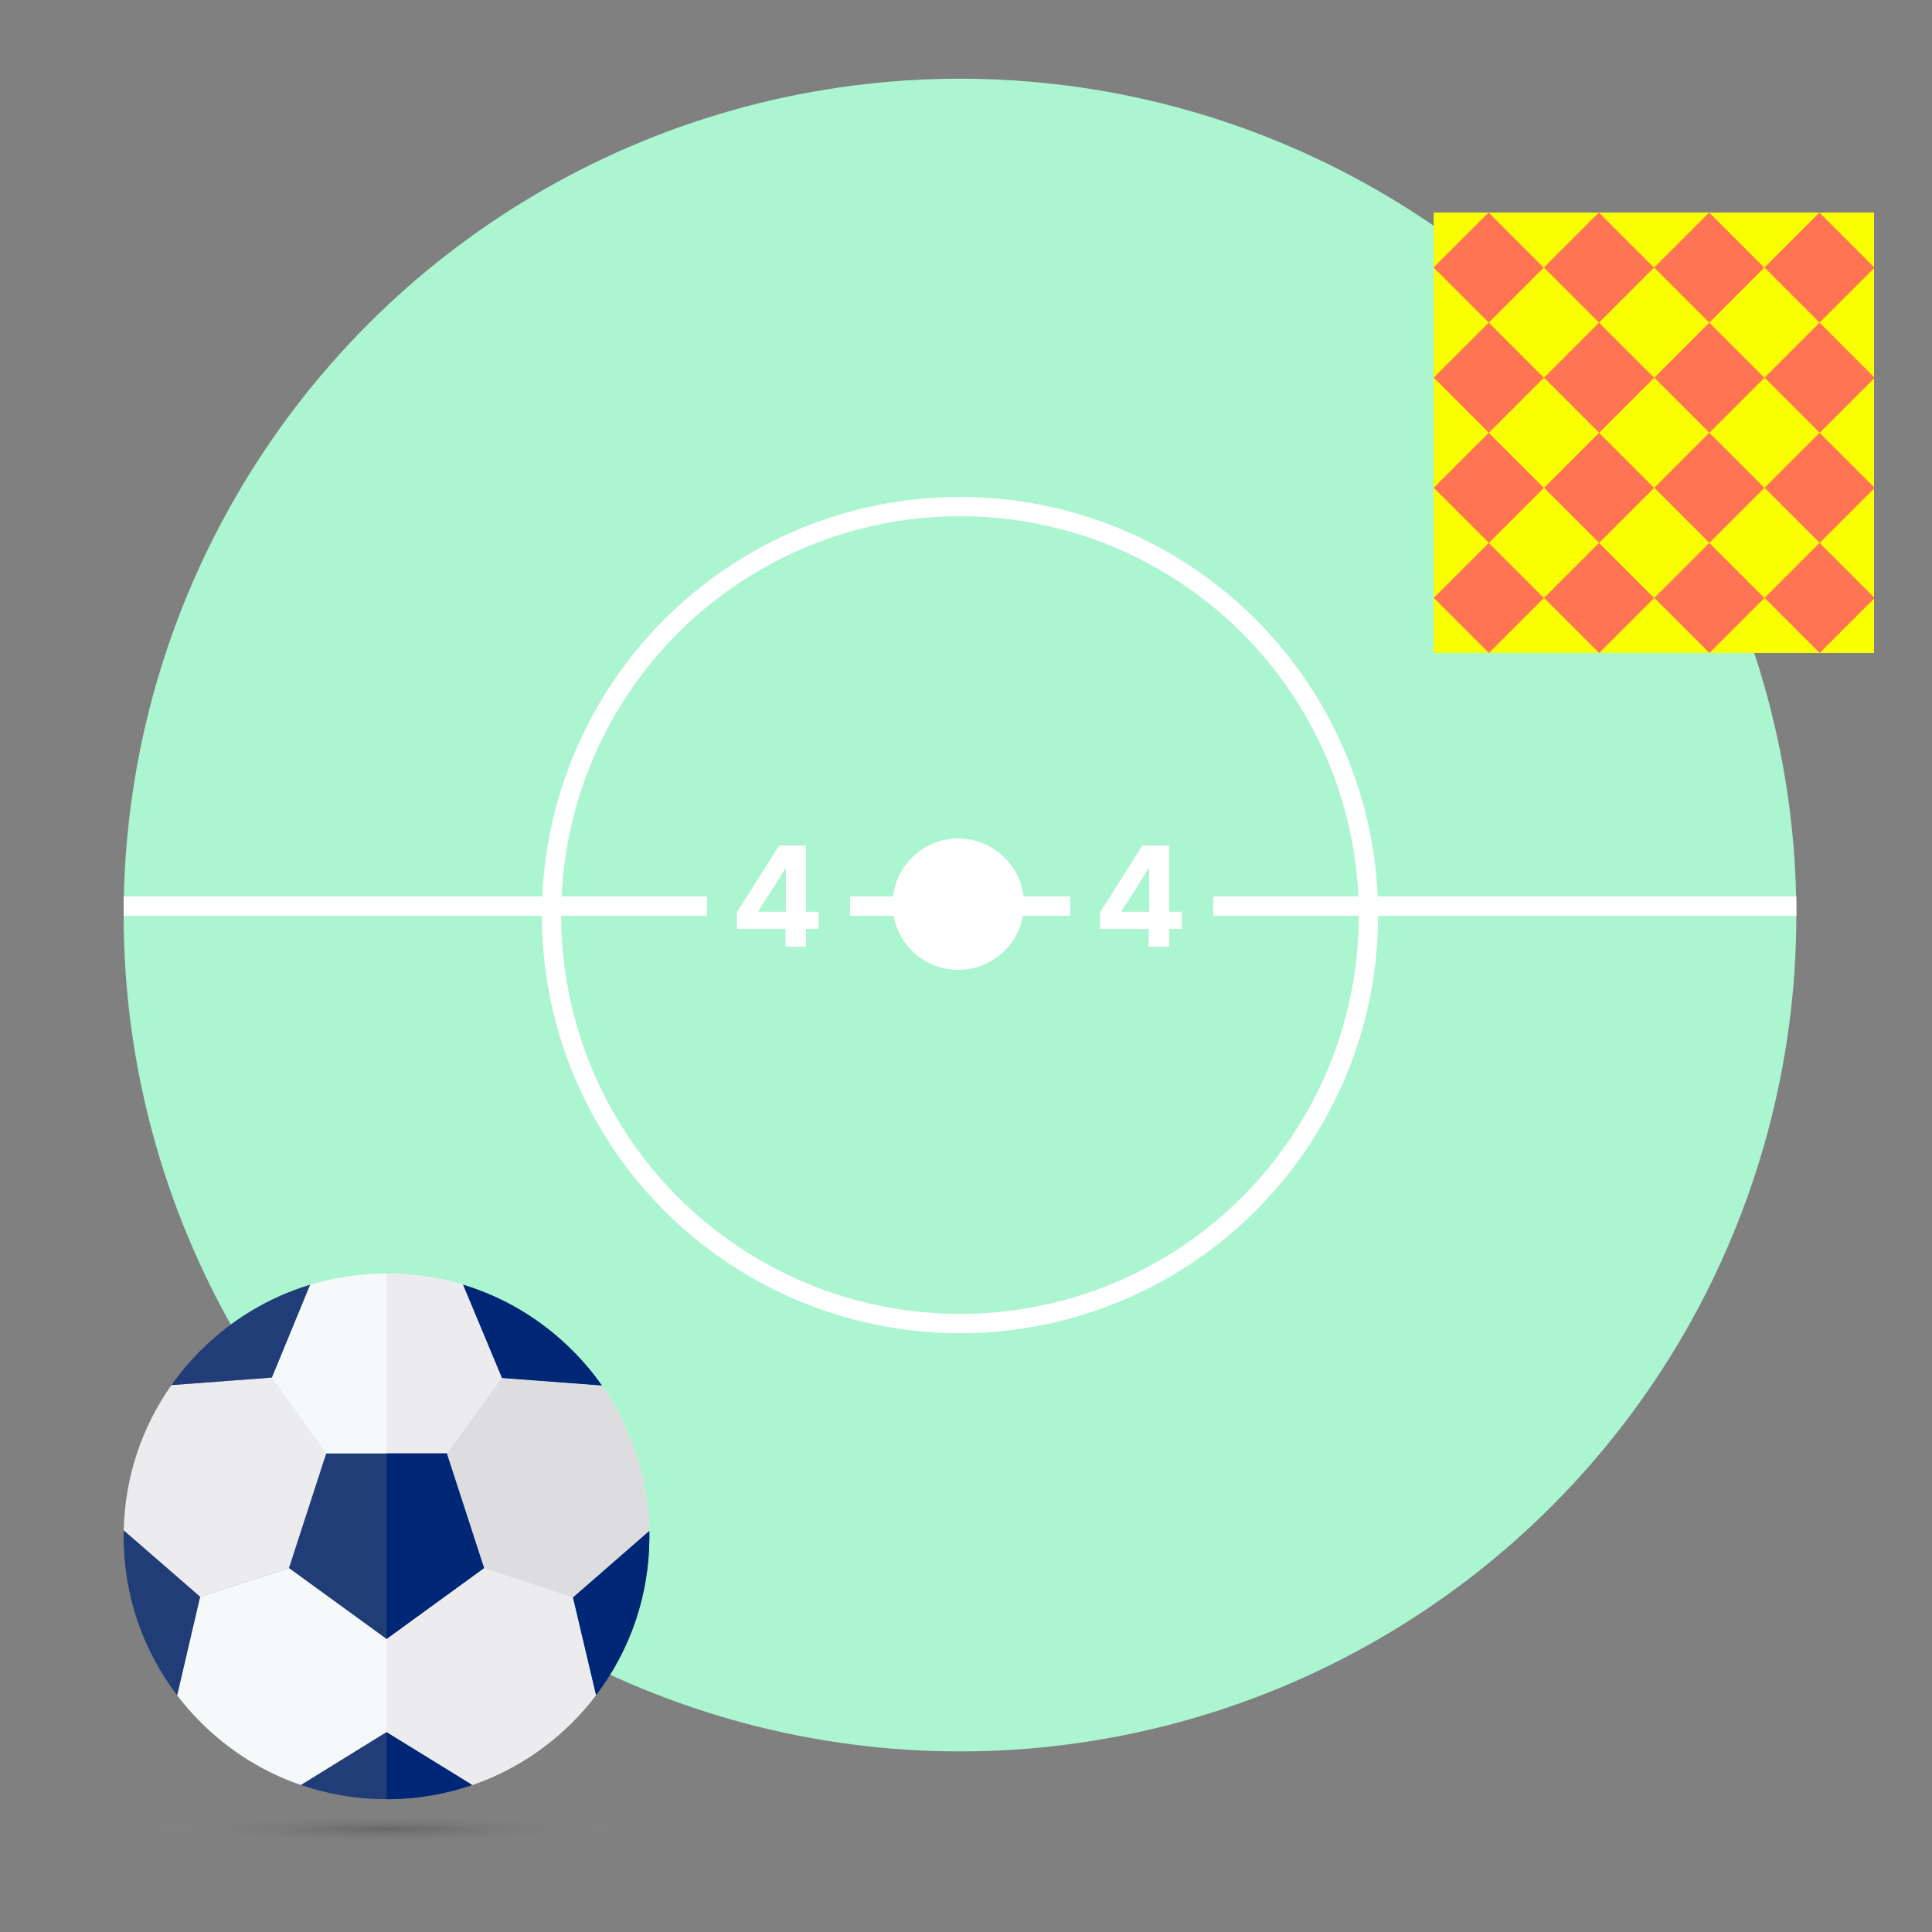 <svg width="500" height="500" viewBox="0 0 500 500" fill="none" xmlns="http://www.w3.org/2000/svg">
<rect x="0" y="0" width="500" height="500" fill="#808080" stroke="none"/>
<circle cx="248.447" cy="236.816" r="216.447" fill="#ABF5D1"/>
<circle cx="248.447" cy="236.816" r="105.724" fill="#ABF5D1" stroke="white" stroke-width="5"/>
<line x1="32" y1="234.5" x2="464.895" y2="234.5" stroke="white" stroke-width="5"/>
<circle cx="248" cy="234" r="17" fill="white"/>
<rect width="37" height="68" transform="translate(183 198)" fill="#ABF5D1"/>
<path d="M190.726 240.398V236.038L201.656 218.818H205.415V224.852H203.19L196.3 235.757V235.962H211.832V240.398H190.726ZM203.293 245V239.068L203.395 237.138V218.818H208.585V245H203.293Z" fill="white"/>
<rect width="37" height="68" transform="translate(277 198)" fill="#ABF5D1"/>
<path d="M284.726 240.398V236.038L295.656 218.818H299.415V224.852H297.19L290.3 235.757V235.962H305.832V240.398H284.726ZM297.293 245V239.068L297.395 237.138V218.818H302.585V245H297.293Z" fill="white"/>
<g clip-path="url(#clip0_563_8753)">
<path d="M100.026 424.168L125.285 405.816L148.285 413.428L154.255 438.69C152.387 441.144 150.345 443.492 148.127 445.71C140.701 453.136 131.859 458.629 122.211 461.947L100.025 448.279L100.026 424.168Z" fill="#F6F9F9"/>
<path d="M100.025 424.165L74.764 405.813L84.413 376.118H115.636L125.285 405.813L100.025 424.165Z" fill="#203D77"/>
<path d="M74.765 405.812L100.025 424.165V448.276L77.886 461.96C68.221 458.644 59.362 453.145 51.923 445.707C49.723 443.506 47.696 441.179 45.841 438.745L51.785 413.247L74.765 405.812Z" fill="#F6F9F9"/>
<path d="M122.215 461.946C115.17 464.369 107.697 465.634 100.029 465.634C92.377 465.634 84.92 464.375 77.89 461.963L100.029 448.279L122.215 461.946Z" fill="#203D77"/>
<path d="M84.414 376.118L74.766 405.813L51.785 413.248L32.018 396.074C32.318 382.417 36.621 369.429 44.371 358.46L70.37 356.513L84.414 376.118Z" fill="#ECECEF"/>
<path d="M115.639 376.118H84.415L70.371 356.513L80.266 332.479C86.591 330.569 93.233 329.579 100.027 329.579C106.83 329.579 113.479 330.571 119.812 332.486L129.882 356.612L115.639 376.118Z" fill="#F6F9F9"/>
<path d="M148.287 413.43L125.287 405.817L115.638 376.122L129.882 356.617L155.755 358.569C163.485 369.553 167.763 382.554 168.036 396.219L148.287 413.43Z" fill="#ECECEF"/>
<path d="M45.842 438.743C36.864 426.97 32 412.661 32 397.602C32 397.091 32.007 396.581 32.019 396.071L51.786 413.245L45.842 438.743Z" fill="#203D77"/>
<path d="M44.371 358.46C46.607 355.295 49.128 352.299 51.924 349.503C59.968 341.459 69.673 335.678 80.264 332.479L70.37 356.512L44.371 358.46Z" fill="#203D77"/>
<path d="M155.756 358.561L129.883 356.609L119.812 332.482C130.395 335.682 140.091 341.461 148.129 349.499C150.956 352.326 153.502 355.358 155.756 358.561Z" fill="#135772"/>
<path d="M168.036 396.215C168.045 396.678 168.053 397.141 168.053 397.606C168.053 412.639 163.205 426.925 154.256 438.687L148.287 413.426L168.036 396.215Z" fill="#135772"/>
<path d="M100.026 424.168L125.285 405.816L148.285 413.428L154.255 438.69C152.387 441.144 150.345 443.492 148.127 445.71C140.701 453.136 131.859 458.629 122.211 461.947L100.025 448.279L100.026 424.168Z" fill="#ECECEF"/>
<path d="M148.287 413.43L125.287 405.817L115.638 376.122L129.882 356.617L155.755 358.569C163.485 369.553 167.763 382.554 168.036 396.219L148.287 413.43Z" fill="#DDDDDF"/>
<path d="M155.756 358.561L129.883 356.609L119.812 332.482C130.395 335.682 140.091 341.461 148.129 349.499C150.956 352.326 153.502 355.358 155.756 358.561Z" fill="#002775"/>
<path d="M168.036 396.215C168.045 396.678 168.053 397.141 168.053 397.606C168.053 412.639 163.205 426.925 154.256 438.687L148.287 413.426L168.036 396.215Z" fill="#002775"/>
<path d="M100.028 465.634C107.696 465.634 115.169 464.369 122.214 461.946L100.028 448.279V465.634Z" fill="#002775"/>
<path d="M129.883 356.613L119.813 332.486C113.48 330.571 106.83 329.579 100.028 329.579V376.118H115.639L129.883 356.613Z" fill="#ECECEF"/>
<path d="M115.639 376.118H100.028V424.165L125.288 405.813L115.639 376.118Z" fill="#002775"/>
</g>
<rect x="32" y="468.724" width="136.053" height="9.276" fill="url(#paint0_radial_563_8753)"/>
<g clip-path="url(#clip1_563_8753)">
<rect x="371.037" y="55" width="114" height="114" fill="#FAFF00"/>
<path fill-rule="evenodd" clip-rule="evenodd" d="M385.25 55L399.5 69.25H399.537L385.287 83.5L371.037 69.25H371L385.25 55ZM428.075 69.25H428.037L413.787 55L399.537 69.25H399.575L413.825 83.5L399.575 97.75H399.537L385.287 83.5L371.037 97.75H371.075L385.325 112L399.575 97.75H399.612L413.862 112L428.112 97.75H428.075L413.825 83.5L428.075 69.25ZM442.362 83.5L428.112 69.25H428.075L442.325 55L456.575 69.25H456.612L442.362 83.5ZM456.65 97.75L442.4 112L428.15 97.75H428.112L442.362 83.5L456.612 97.75H456.65ZM470.9 83.5L485.15 97.75H485.187L470.937 112L456.687 97.75H456.65L470.9 83.5ZM470.9 83.5L456.65 69.25H456.612L470.862 55L485.112 69.25H485.15L470.9 83.5ZM399.537 126.25L385.287 112L371.037 126.25H371.075L385.325 140.5L399.575 126.25H399.612L413.862 140.5L428.112 126.25H428.075L413.825 112L399.575 126.25H399.537ZM456.612 126.25L442.362 112L428.112 126.25H428.15L442.4 140.5L456.65 126.25H456.687L470.937 140.5L485.187 126.25H485.15L470.9 112L456.65 126.25H456.612ZM399.537 154.75L385.287 140.5L371.037 154.75H371.075L385.325 169L399.575 154.75H399.612L413.862 169L428.112 154.75H428.075L413.825 140.5L399.575 154.75H399.537ZM456.612 154.75L442.362 140.5L428.112 154.75H428.15L442.4 169L456.65 154.75H456.687L470.937 169L485.187 154.75H485.15L470.9 140.5L456.65 154.75H456.612Z" fill="#FF7452"/>
</g>
<defs>
<radialGradient id="paint0_radial_563_8753" cx="0" cy="0" r="1" gradientUnits="userSpaceOnUse" gradientTransform="translate(100.026 473.362) rotate(90) scale(4.638 68.026)">
<stop stop-opacity="0.19"/>
<stop offset="1" stop-color="#C4C4C4" stop-opacity="0"/>
</radialGradient>
<clipPath id="clip0_563_8753">
<rect width="136.053" height="136.053" fill="white" transform="translate(32 329.579)"/>
</clipPath>
<clipPath id="clip1_563_8753">
<rect width="114" height="114" fill="white" transform="translate(371 55)"/>
</clipPath>
</defs>
</svg>
